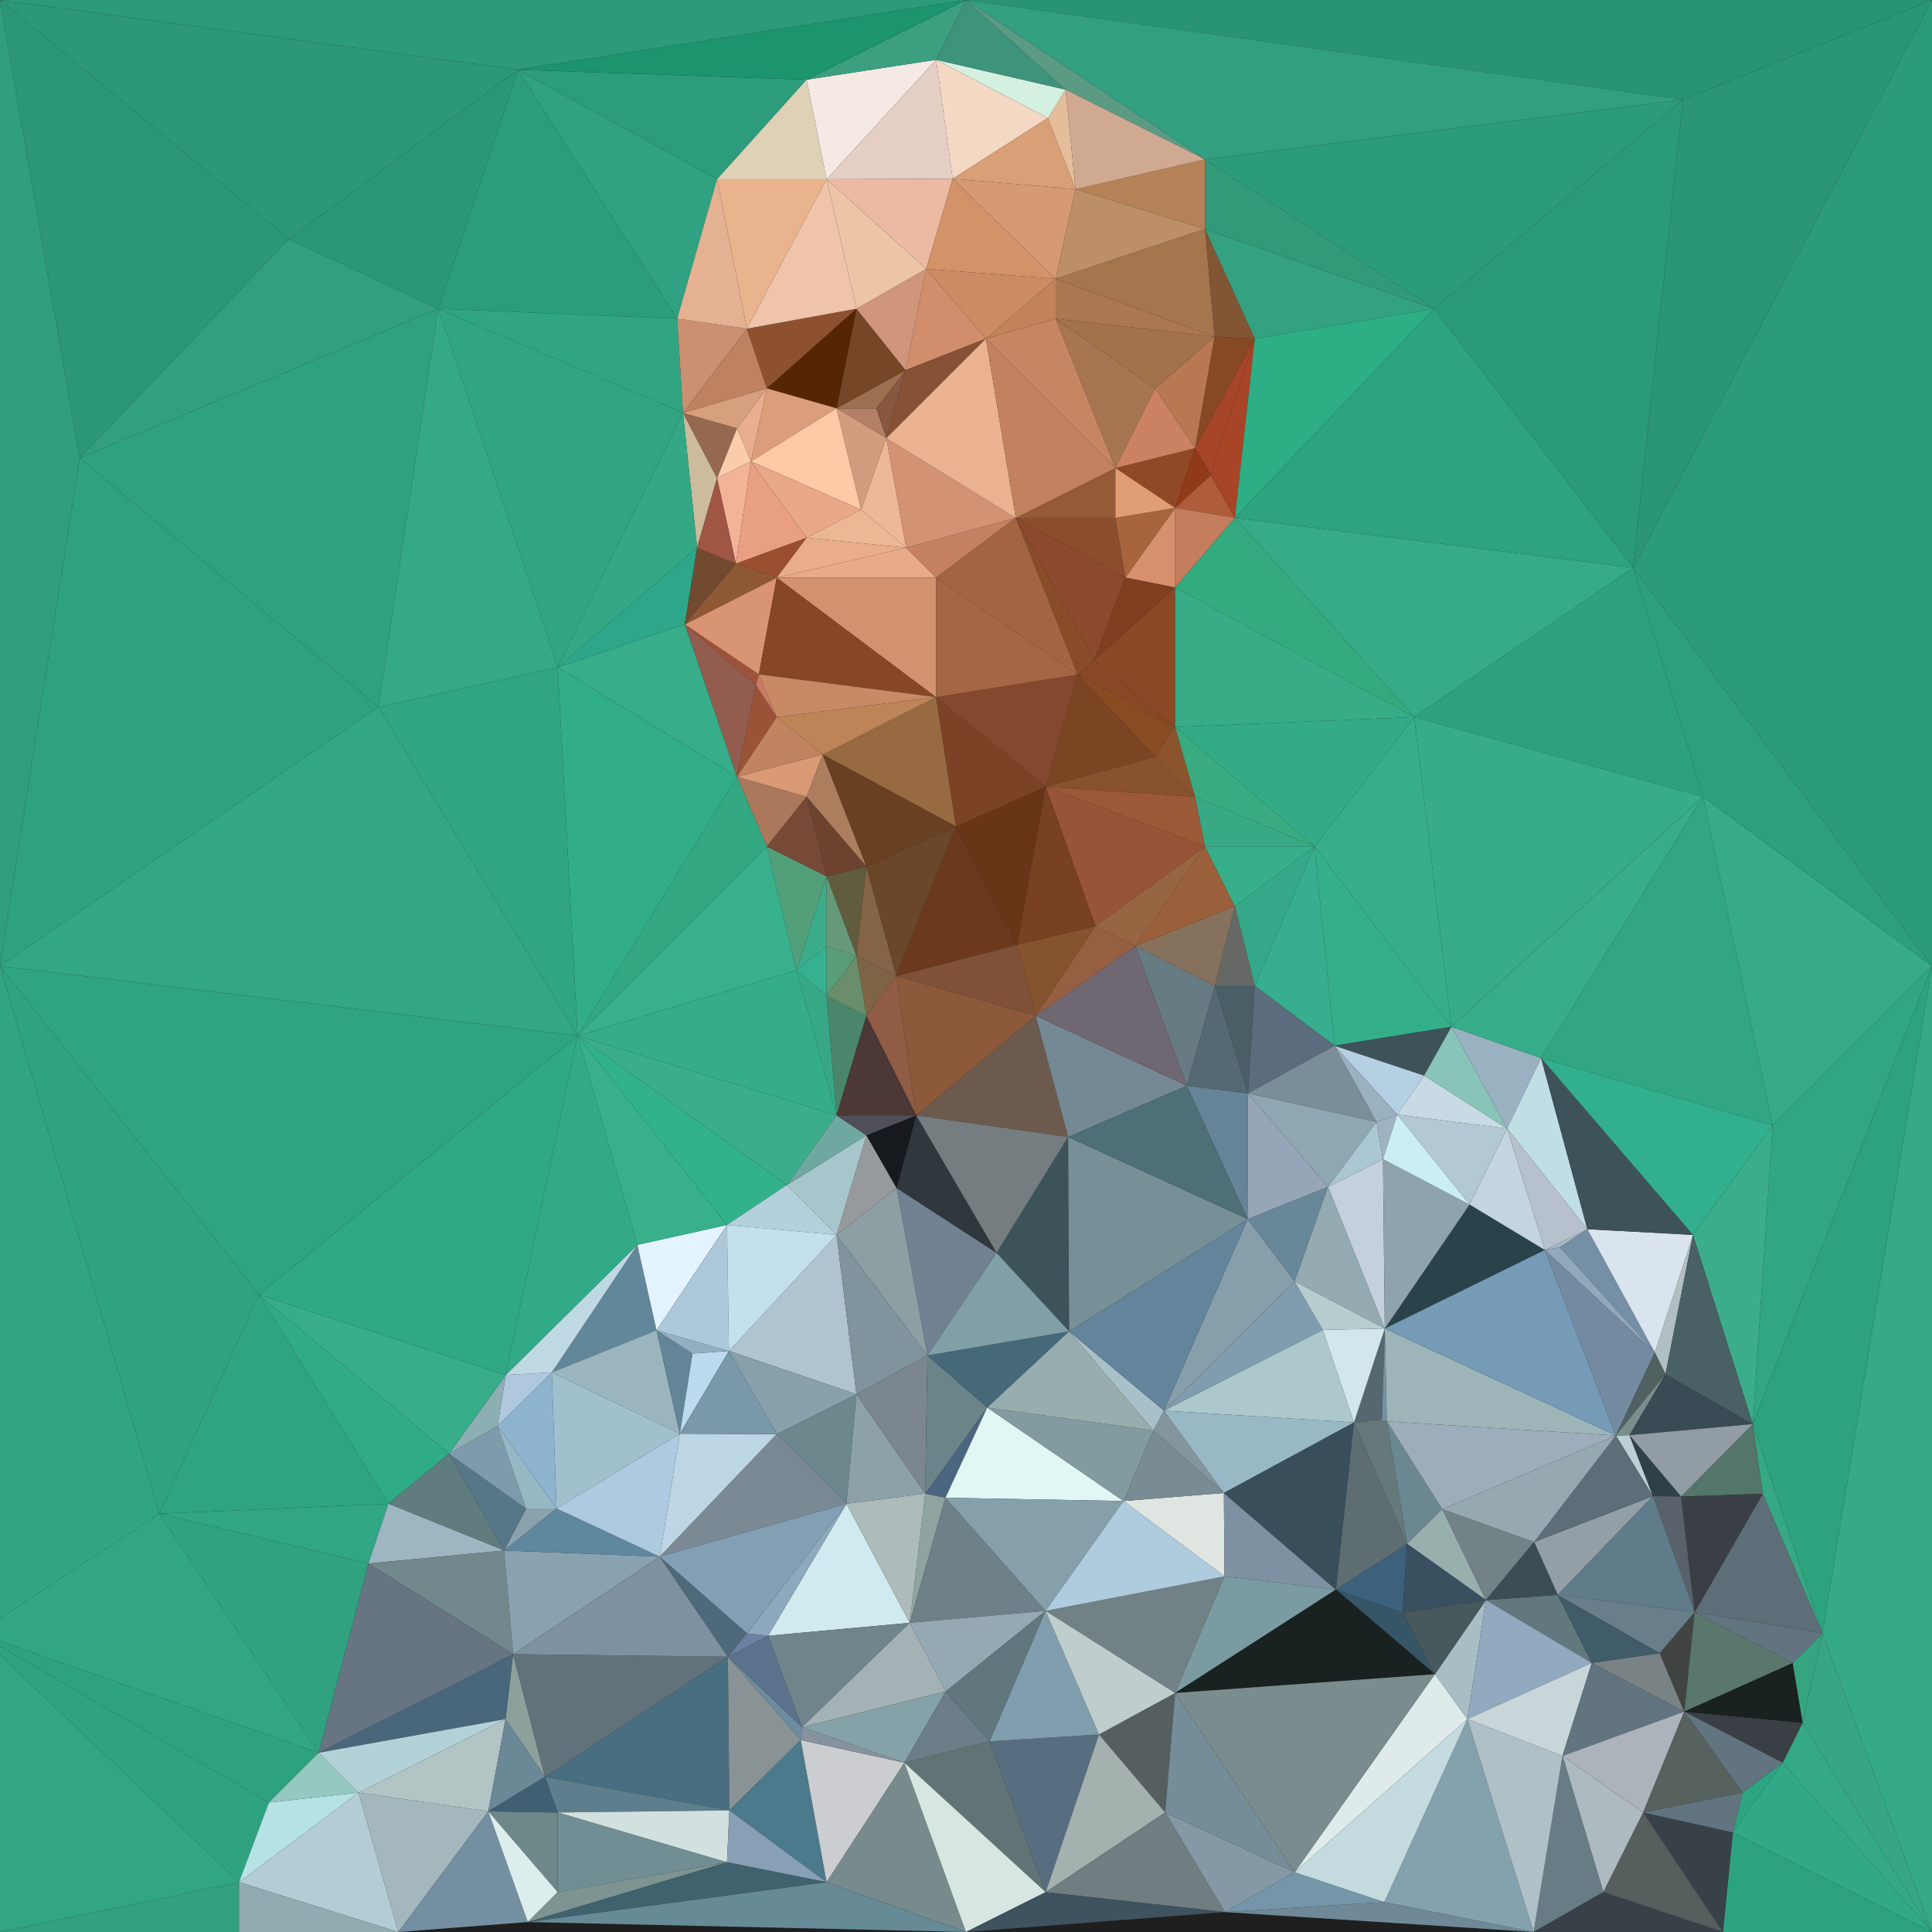 <?xml version="1.0" encoding="utf-8"?>
<!-- Generator: Adobe Illustrator 16.0.3, SVG Export Plug-In . SVG Version: 6.00 Build 0)  -->
<!DOCTYPE svg PUBLIC "-//W3C//DTD SVG 1.1//EN" "http://www.w3.org/Graphics/SVG/1.1/DTD/svg11.dtd">
<svg version="1.1" id="Laag_1" xmlns="http://www.w3.org/2000/svg" xmlns:xlink="http://www.w3.org/1999/xlink" x="0px" y="0px"
	 width="194px" height="194px" viewBox="0 0 194 194" enable-background="new 0 0 194 194" xml:space="preserve">
<rect x="-6.277" fill="#1F1F1F" width="200.277" height="194"/>
<polygon fill="#36AA87" points="194,97 183,164 194,194 "/>
<polygon fill="#35A986" points="181,173 179,177 194,194 "/>
<polygon fill="#31A986" points="179,177 174,184 194,194 "/>
<polygon fill="#319E7E" points="0,0 0,97 8,46 "/>
<polygon fill="#3C5359" points="107.254,114.172 100.07,125.801 107.352,133.687 "/>
<polygon fill="#2CA280" points="174,184 173,194 194,194 "/>
<polygon fill="#2FA17F" points="8,46 38,71 44,31 "/>
<polygon fill="#33A080" points="24,189 0,194 24,194 "/>
<polygon fill="#31A582" points="0,97 -2.277,164 16,152 "/>
<polygon fill="#38A585" points="183,164 181,173 194,194 "/>
<polygon fill="#30A280" points="16,152 32,176 37,157 "/>
<polygon fill="#2FA281" points="0,97 16,152 26,130 "/>
<polygon fill="#32A584" points="-2.277,164 0,194 24,189 "/>
<polygon fill="#36A481" points="180,167 181,173 183,164 "/>
<polygon fill="#2B9777" points="0,0 8,46 29,24 "/>
<polygon fill="#2FA380" points="-2.277,164 24,189 27,181 "/>
<polygon fill="#329F7F" points="29,24 8,46 44,31 "/>
<polygon fill="#8DA09C" points="51.52,166.105 50.766,172.621 54.723,178.422 "/>
<polygon fill="#2EA27F" points="-2.277,164 27,181 32,176 "/>
<polygon fill="#32A683" points="16,152 -2.277,164 32,176 "/>
<polygon fill="#35A986" points="44,31 38,71 56,67 "/>
<polygon fill="#B5E2E5" points="27,181 24,189 36,180 "/>
<polygon fill="#95C8C1" points="32,176 27,181 36,180 "/>
<polygon fill="#486E81" points="73.09,166.359 54.723,178.422 73.238,181.789 "/>
<polygon fill="#48677B" points="32,176 50.766,172.621 51.52,166.105 "/>
<polygon fill="#B4CCD6" points="36,180 24,189 40,194 "/>
<polygon fill="#2FA17F" points="8,46 0,97 38,71 "/>
<polygon fill="#2EA482" points="26,130 16,152 39,151 "/>
<polygon fill="#30A684" points="16,152 37,157 39,151 "/>
<polygon fill="#A4B7BD" points="36,180 40,194 49.031,181.887 "/>
<polygon fill="#92ABB0" points="24,189 24,194 40,194 "/>
<polygon fill="#AFC8DE" points="50.785,138.066 49.965,143.187 55.406,137.812 "/>
<polygon fill="#8AA2AE" points="52.82,151.484 50.617,155.691 55.883,151.473 "/>
<polygon fill="#2FAB86" points="26,130 39,151 45.086,145.98 "/>
<polygon fill="#6C8DA0" points="73.09,166.359 80.406,174.723 80.535,173.43 "/>
<polygon fill="#567788" points="45.086,145.98 50.617,155.691 52.82,151.484 "/>
<polygon fill="#7E9BAB" points="49.965,143.187 45.086,145.98 52.82,151.484 "/>
<polygon fill="#B2C4C4" points="36,180 49.031,181.887 50.766,172.621 "/>
<polygon fill="#5E7E8D" points="54.723,178.422 56,182 73.238,181.789 "/>
<polygon fill="#607C7F" points="45.086,145.98 39,151 50.617,155.691 "/>
<polygon fill="#9EB6C2" points="39,151 37,157 50.617,155.691 "/>
<polygon fill="#B3D2D7" points="32,176 36,180 50.766,172.621 "/>
<polygon fill="#2A9777" points="29,24 44,31 52,7 "/>
<polygon fill="#8DAEB3" points="45.086,145.98 49.965,143.187 50.785,138.066 "/>
<polygon fill="#37AD8A" points="26,130 45.086,145.98 50.785,138.066 "/>
<polygon fill="#71898D" points="50.617,155.691 37,157 51.52,166.105 "/>
<polygon fill="#6B8896" points="50.766,172.621 49.031,181.887 54.723,178.422 "/>
<polygon fill="#677582" points="37,157 32,176 51.52,166.105 "/>
<polygon fill="#2C9878" points="0,0 29,24 52,7 "/>
<polygon fill="#6E8889" points="56,182 49.031,181.887 56,190 "/>
<polygon fill="#748FA2" points="49.031,181.887 40,194 53,193 "/>
<polygon fill="#BCD6E5" points="68.266,143.965 66.246,156.312 78,144 "/>
<polygon fill="#289474" points="97,0 169,10 194,0 "/>
<polygon fill="#2FA885" points="26,130 50.785,138.066 58,104 "/>
<polygon fill="#FACCAA" points="74,43 72,48 75.41,46.328 "/>
<polygon fill="#CCBB9D" points="68.582,41.465 70,55 72,48 "/>
<polygon fill="#62879A" points="64,125 55.406,137.812 65.922,133.578 "/>
<polygon fill="#96B8C4" points="49.965,143.187 52.82,151.484 55.883,151.473 "/>
<polygon fill="#8EB3CE" points="55.406,137.812 49.965,143.187 55.883,151.473 "/>
<polygon fill="#9AB5BE" points="65.922,133.578 55.406,137.812 68.266,143.965 "/>
<polygon fill="#405F73" points="54.723,178.422 49.031,181.887 56,182 "/>
<polygon fill="#33A685" points="38,71 0,97 58,104 "/>
<polygon fill="#DBEDED" points="49.031,181.887 53,193 56,190 "/>
<polygon fill="#2EA481" points="0,97 26,130 58,104 "/>
<polygon fill="#2FA583" points="56,67 38,71 58,104 "/>
<polygon fill="#A0C0CD" points="55.406,137.812 55.883,151.473 68.266,143.965 "/>
<polygon fill="#D2E0E0" points="56,182 73,187 73.238,181.789 "/>
<polygon fill="#BED9E4" points="50.785,138.066 55.406,137.812 64,125 "/>
<polygon fill="#32AA86" points="58,104 50.785,138.066 64,125 "/>
<polygon fill="#88A2AF" points="50.617,155.691 51.52,166.105 66.246,156.312 "/>
<polygon fill="#5F889E" points="55.883,151.473 50.617,155.691 66.246,156.312 "/>
<polygon fill="#3CAB8A" points="79.969,97.441 83,95 83,88 "/>
<polygon fill="#2B9D7B" points="52,7 44,31 68,32 "/>
<polygon fill="#AECAE0" points="55.883,151.473 66.246,156.312 68.266,143.965 "/>
<polygon fill="#30A281" points="52,7 68,32 72,18 "/>
<polygon fill="#31A582" points="68,32 44,31 68.582,41.465 "/>
<polygon fill="#31A582" points="44,31 56,67 68.582,41.465 "/>
<polygon fill="#5A728C" points="77.133,164.254 73.09,166.359 80.535,173.43 "/>
<polygon fill="#7E9492" points="56,190 53,193 73,187 "/>
<polygon fill="#B38065" points="88,41 84,41 89,44 "/>
<polygon fill="#9D523B" points="68.762,62.695 75.914,68.785 76.195,67.715 "/>
<polygon fill="#AB785B" points="74,78 77,85 81,80 "/>
<polygon fill="#648598" points="65.922,133.578 68.266,143.965 69.539,135.918 "/>
<polygon fill="#E3F3FF" points="64,125 65.922,133.578 73,123 "/>
<polygon fill="#34A885" points="68.582,41.465 56,67 70,55 "/>
<polygon fill="#2EA68A" points="56,67 68.762,62.695 70,55 "/>
<polygon fill="#718E94" points="56,182 56,190 73,187 "/>
<polygon fill="#F3B397" points="72,48 73.898,56.602 75.41,46.328 "/>
<polygon fill="#38B08C" points="58,104 64,125 73,123 "/>
<polygon fill="#CB9072" points="68,32 68.582,41.465 75,33 "/>
<polygon fill="#BBDAEE" points="69.539,135.918 68.266,143.965 73.195,135.652 "/>
<polygon fill="#61727A" points="51.52,166.105 54.723,178.422 73.09,166.359 "/>
<polygon fill="#7E91A0" points="66.246,156.312 51.52,166.105 73.09,166.359 "/>
<polygon fill="#D99473" points="68.762,62.695 76.195,67.715 78,58 "/>
<polygon fill="#9D7051" points="84,41 88,41 90.93,37.168 "/>
<polygon fill="#93AEC1" points="65.922,133.578 69.539,135.918 73.195,135.652 "/>
<polygon fill="#ADC8D9" points="73,123 65.922,133.578 73.195,135.652 "/>
<polygon fill="#7E6345" points="86,96 87,102 90,98 "/>
<polygon fill="#E9AE90" points="74,43 75.41,46.328 77,39 "/>
<polygon fill="#724A30" points="70,55 68.762,62.695 73.898,56.602 "/>
<polygon fill="#9F5643" points="72,48 70,55 73.898,56.602 "/>
<polygon fill="#31AD88" points="56,67 58,104 74,78 "/>
<polygon fill="#37AD8A" points="68.762,62.695 56,67 74,78 "/>
<polygon fill="#4E697A" points="66.246,156.312 73.09,166.359 75.023,164.012 "/>
<polygon fill="#956950" points="68.582,41.465 72,48 74,43 "/>
<polygon fill="#E4B192" points="72,18 68,32 75,33 "/>
<polygon fill="#8C4D2C" points="112,52 102,52 113,58 "/>
<polygon fill="#6C5A4E" points="104,102 92,112 107.254,114.172 "/>
<polygon fill="#BE8260" points="75,33 68.582,41.465 77,39 "/>
<polygon fill="#754726" points="86,31 84,41 90.93,37.168 "/>
<polygon fill="#D6A07E" points="68.582,41.465 74,43 77,39 "/>
<polygon fill="#925D4F" points="68.762,62.695 74,78 75.914,68.785 "/>
<polygon fill="#38A787" points="83,100 79.969,97.441 84,112 "/>
<polygon fill="#34A883" points="74,78 58,104 77,85 "/>
<polygon fill="#539F79" points="77,85 79.969,97.441 83,88 "/>
<polygon fill="#774A37" points="81,80 77,85 83,88 "/>
<polygon fill="#562504" points="77,39 84,41 86,31 "/>
<polygon fill="#6A81A3" points="75.023,164.012 73.09,166.359 77.133,164.254 "/>
<polygon fill="#38B08C" points="77,85 58,104 79.969,97.441 "/>
<polygon fill="#7998AA" points="73.195,135.652 68.266,143.965 78,144 "/>
<polygon fill="#2D9C7C" points="52,7 72,18 81,8 "/>
<polygon fill="#9A5337" points="75.914,68.785 74,78 78,72 "/>
<polygon fill="#875740" points="88,41 89,44 90.93,37.168 "/>
<polygon fill="#8D512F" points="75,33 77,39 86,31 "/>
<polygon fill="#8F5935" points="73.898,56.602 68.762,62.695 78,58 "/>
<polygon fill="#CB7B64" points="76.195,67.715 75.914,68.785 78,72 "/>
<polygon fill="#D1EAEF" points="85,151 77.133,164.254 91.355,162.953 "/>
<polygon fill="#31B28B" points="58,104 73,123 79,119 "/>
<polygon fill="#DFD1B6" points="81,8 72,18 83,18 "/>
<polygon fill="#8FA3A1" points="92.902,149.98 91.355,162.953 94.938,150.395 "/>
<polygon fill="#E9B38D" points="72,18 75,33 83,18 "/>
<polygon fill="#899395" points="73.09,166.359 73.238,181.789 80.406,174.723 "/>
<polygon fill="#70848B" points="77.133,164.254 80.535,173.43 91.355,162.953 "/>
<polygon fill="#DC9D7C" points="77,39 75.41,46.328 84,41 "/>
<polygon fill="#8C492E" points="102,52 109.891,66.254 113,58 "/>
<polygon fill="#718191" points="90.035,119.293 93.125,136.102 100.07,125.801 "/>
<polygon fill="#4B7A8C" points="80.406,174.723 73.238,181.789 83,189 "/>
<polygon fill="#E99F82" points="75.41,46.328 73.898,56.602 81,54 "/>
<polygon fill="#9A4F30" points="73.898,56.602 78,58 81,54 "/>
<polygon fill="#C08460" points="78,72 74,78 82.609,75.77 "/>
<polygon fill="#DA9A76" points="74,78 81,80 82.609,75.77 "/>
<polygon fill="#F0C4AB" points="83,18 75,33 86,31 "/>
<polygon fill="#87A0B6" points="73.238,181.789 73,187 83,189 "/>
<polygon fill="#976A41" points="94,70 82.609,75.77 96,83 "/>
<polygon fill="#40626E" points="73,187 53,193 83,189 "/>
<polygon fill="#969A9D" points="87,114 84,124 90.035,119.293 "/>
<polygon fill="#F4E9E5" points="81,8 83,18 94,6 "/>
<polygon fill="#35B18F" points="79.969,97.441 83,100 83,95 "/>
<polygon fill="#B3D1DC" points="79,119 73,123 84,124 "/>
<polygon fill="#D28D6C" points="93,27 90.93,37.168 99,34 "/>
<polygon fill="#EEB798" points="89,44 86.465,51.187 91,55 "/>
<polygon fill="#B0C3D1" points="84,124 73.195,135.652 86,140 "/>
<polygon fill="#C3E0EE" points="73,123 73.195,135.652 84,124 "/>
<polygon fill="#3BAD8B" points="58,104 79,119 84,112 "/>
<polygon fill="#35AD89" points="79.969,97.441 58,104 84,112 "/>
<polygon fill="#7B8994" points="78,144 66.246,156.312 85,151 "/>
<polygon fill="#839FB4" points="66.246,156.312 75.023,164.012 85,151 "/>
<polygon fill="#8DA9BE" points="75.023,164.012 77.133,164.254 85,151 "/>
<polygon fill="#599D78" points="83,95 83,100 86,96 "/>
<polygon fill="#30373D" points="92,112 90.035,119.293 100.07,125.801 "/>
<polygon fill="#615C3E" points="83,88 86,96 87,87 "/>
<polygon fill="#66997A" points="83,88 83,95 86,96 "/>
<polygon fill="#FFC8A7" points="84,41 75.41,46.328 86.465,51.187 "/>
<polygon fill="#6C888C" points="78,144 85,151 86,140 "/>
<polygon fill="#88A0AC" points="73.195,135.652 78,144 86,140 "/>
<polygon fill="#E9A888" points="75.41,46.328 81,54 86.465,51.187 "/>
<polygon fill="#D39C7E" points="84,41 86.465,51.187 89,44 "/>
<polygon fill="#617375" points="99.379,174.859 90.813,177 105,190 "/>
<polygon fill="#6D422F" points="81,80 83,88 87,87 "/>
<polygon fill="#AC7E5D" points="82.609,75.77 81,80 87,87 "/>
<polygon fill="#694022" points="82.609,75.77 87,87 96,83 "/>
<polygon fill="#4B856C" points="83,100 84,112 87,102 "/>
<polygon fill="#6A8D6C" points="86,96 83,100 87,102 "/>
<polygon fill="#A7C6CB" points="79,119 84,124 87,114 "/>
<polygon fill="#6FA8A1" points="84,112 79,119 87,114 "/>
<polygon fill="#856347" points="87,87 86,96 90,98 "/>
<polygon fill="#36A884" points="176,143 177,150 183,164 "/>
<polygon fill="#37AB88" points="171,80 178,113 194,97 "/>
<polygon fill="#CCCDD1" points="80.406,174.723 83,189 90.813,177 "/>
<polygon fill="#874724" points="78,58 76.195,67.715 94,70 "/>
<polygon fill="#EDB795" points="86.465,51.187 81,54 91,55 "/>
<polygon fill="#E9AD8B" points="81,54 78,58 91,55 "/>
<polygon fill="#86929E" points="80.535,173.43 80.406,174.723 90.813,177 "/>
<polygon fill="#778B8C" points="90.813,177 83,189 97,194 "/>
<polygon fill="#CF967B" points="86,31 90.93,37.168 93,27 "/>
<polygon fill="#E5CFC4" points="94,6 83,18 95.664,17.949 "/>
<polygon fill="#668A96" points="83,189 53,193 97,194 "/>
<polygon fill="#80949D" points="84,124 86,140 93.125,136.102 "/>
<polygon fill="#905C44" points="90,98 87,102 92,112 "/>
<polygon fill="#16191E" points="87,114 90.035,119.293 92,112 "/>
<polygon fill="#4C3935" points="87,102 84,112 92,112 "/>
<polygon fill="#515058" points="84,112 87,114 92,112 "/>
<polygon fill="#8DA1A8" points="86,140 85,151 92.902,149.98 "/>
<polygon fill="#ADBBBB" points="85,151 91.355,162.953 92.902,149.98 "/>
<polygon fill="#ECC5A6" points="83,18 86,31 93,27 "/>
<polygon fill="#7C868F" points="86,140 92.902,149.98 93.125,136.102 "/>
<polygon fill="#8D9FA3" points="90.035,119.293 84,124 93.125,136.102 "/>
<polygon fill="#ECBAA3" points="83,18 93,27 95.664,17.949 "/>
<polygon fill="#C88A65" points="76.195,67.715 78,72 94,70 "/>
<polygon fill="#BD8457" points="78,72 82.609,75.77 94,70 "/>
<polygon fill="#2D9F7D" points="164,57 171,80 194,97 "/>
<polygon fill="#6A4729" points="87,87 90,98 96,83 "/>
<polygon fill="#2D9A7A" points="0,0 52,7 97,0 "/>
<polygon fill="#E7AB89" points="91,55 78,58 94,58 "/>
<polygon fill="#D2926E" points="78,58 94,70 94,58 "/>
<polygon fill="#875135" points="90.93,37.168 89,44 99,34 "/>
<polygon fill="#A4B2B5" points="91.355,162.953 80.535,173.43 94.969,169.844 "/>
<polygon fill="#85A2A8" points="80.535,173.43 90.813,177 94.969,169.844 "/>
<polygon fill="#3C9F80" points="81,8 94,6 97,0 "/>
<polygon fill="#A77552" points="106,32 112,47 116,39 "/>
<polygon fill="#914825" points="112,47 118,51 120,45 "/>
<polygon fill="#683516" points="96,83 102.117,94.871 105,79 "/>
<polygon fill="#D7E6E1" points="90.813,177 97,194 105,190 "/>
<polygon fill="#955B36" points="102,52 112,52 112,47 "/>
<polygon fill="#1C946E" points="52,7 81,8 97,0 "/>
<polygon fill="#E4BE9A" points="107,9 105.215,11.848 108,19 "/>
<polygon fill="#7F5139" points="102.117,94.871 90,98 104,102 "/>
<polygon fill="#8C593A" points="90,98 92,112 104,102 "/>
<polygon fill="#D4F0E1" points="94,6 105.215,11.848 107,9 "/>
<polygon fill="#4B6681" points="92.902,149.98 94.938,150.395 99.133,141.34 "/>
<polygon fill="#6B8489" points="93.125,136.102 92.902,149.98 99.133,141.34 "/>
<polygon fill="#6B7D87" points="94.969,169.844 90.813,177 99.379,174.859 "/>
<polygon fill="#3E937C" points="97,0 94,6 107,9 "/>
<polygon fill="#7B4225" points="94,70 96,83 105,79 "/>
<polygon fill="#D39274" points="89,44 91,55 102,52 "/>
<polygon fill="#C68162" points="91,55 94,58 102,52 "/>
<polygon fill="#EAB291" points="99,34 89,44 102,52 "/>
<polygon fill="#6C391C" points="96,83 90,98 102.117,94.871 "/>
<polygon fill="#6E8188" points="94.938,150.395 91.355,162.953 104.992,161.754 "/>
<polygon fill="#95A9B4" points="91.355,162.953 94.969,169.844 104.992,161.754 "/>
<polygon fill="#9B5937" points="120,80 105,79 121,85 "/>
<polygon fill="#60777D" points="94.969,169.844 99.379,174.859 104.992,161.754 "/>
<polygon fill="#C68662" points="106,32 99,34 112,47 "/>
<polygon fill="#D6906E" points="118,51 113,58 118,59 "/>
<polygon fill="#874924" points="121.953,33.809 120,45 126,34 "/>
<polygon fill="#A8C1C8" points="107.352,133.687 115.82,143.645 116.875,141.648 "/>
<polygon fill="#F3D8C3" points="94,6 95.664,17.949 105.215,11.848 "/>
<polygon fill="#A74528" points="120,45 121.594,47.719 126,34 "/>
<polygon fill="#D59A72" points="95.664,17.949 106,28 108,19 "/>
<polygon fill="#D99F77" points="105.215,11.848 95.664,17.949 108,19 "/>
<polygon fill="#E1F7F5" points="99.133,141.34 94.938,150.395 112.816,150.723 "/>
<polygon fill="#D39268" points="95.664,17.949 93,27 106,28 "/>
<polygon fill="#CC8B63" points="93,27 99,34 106,28 "/>
<polygon fill="#C2835A" points="99,34 106,32 106,28 "/>
<polygon fill="#CB8262" points="116,39 112,47 120,45 "/>
<polygon fill="#84482E" points="94,70 105,79 108.227,67.73 "/>
<polygon fill="#757D80" points="92,112 100.07,125.801 107.254,114.172 "/>
<polygon fill="#456979" points="93.125,136.102 99.133,141.34 107.352,133.687 "/>
<polygon fill="#819FA7" points="100.07,125.801 93.125,136.102 107.352,133.687 "/>
<polygon fill="#A56645" points="94,58 94,70 108.227,67.73 "/>
<polygon fill="#A36443" points="102,52 94,58 108.227,67.73 "/>
<polygon fill="#884C28" points="102,52 108.227,67.73 109.891,66.254 "/>
<polygon fill="#576E80" points="99.379,174.859 105,190 110.355,174.164 "/>
<polygon fill="#8598A6" points="117,182 123,192 130,188 "/>
<polygon fill="#C3815F" points="99,34 102,52 112,47 "/>
<polygon fill="#975439" points="105,79 110,93 121,85 "/>
<polygon fill="#85532E" points="102.117,94.871 104,102 110,93 "/>
<polygon fill="#784122" points="105,79 102.117,94.871 110,93 "/>
<polygon fill="#819EAE" points="104.992,161.754 99.379,174.859 110.355,174.164 "/>
<polygon fill="#85A0AB" points="94.938,150.395 104.992,161.754 112.816,150.723 "/>
<polygon fill="#829BA0" points="99.133,141.34 112.816,150.723 115.82,143.645 "/>
<polygon fill="#555F60" points="110.355,174.164 117,182 118,170 "/>
<polygon fill="#976542" points="110,93 114,95 121,85 "/>
<polygon fill="#B87852" points="116,39 120,45 121.953,33.809 "/>
<polygon fill="#965F41" points="110,93 104,102 114,95 "/>
<polygon fill="#758D99" points="118,170 117,182 130,188 "/>
<polygon fill="#98ADAE" points="107.352,133.687 99.133,141.34 115.82,143.645 "/>
<polygon fill="#8A4825" points="118,59 109.891,66.254 118,73 "/>
<polygon fill="#677B82" points="114,95 119.172,109.02 122,99 "/>
<polygon fill="#B5D0E3" points="134,105 140.305,111.918 143,108 "/>
<polygon fill="#813E21" points="113,58 109.891,66.254 118,59 "/>
<polygon fill="#7B4523" points="108.227,67.73 105,79 116,76 "/>
<polygon fill="#A5B1AF" points="110.355,174.164 105,190 117,182 "/>
<polygon fill="#DFE5E1" points="122.895,149.918 112.816,150.723 122.957,158.289 "/>
<polygon fill="#894B22" points="108.227,67.73 116,76 118,73 "/>
<polygon fill="#884825" points="109.891,66.254 108.227,67.73 118,73 "/>
<polygon fill="#A8643D" points="112,52 113,58 118,51 "/>
<polygon fill="#879FAB" points="125.281,122.41 116.875,141.648 130.004,128.676 "/>
<polygon fill="#728186" points="104.992,161.754 118,170 122.957,158.289 "/>
<polygon fill="#E19E74" points="112,47 112,52 118,51 "/>
<polygon fill="#BFCDCD" points="104.992,161.754 110.355,174.164 118,170 "/>
<polygon fill="#7E91A2" points="122.895,149.918 122.957,158.289 134.148,159.621 "/>
<polygon fill="#707E81" points="117,182 105,190 123,192 "/>
<polygon fill="#825534" points="121,23 121.953,33.809 126,34 "/>
<polygon fill="#86715C" points="114,95 122,99 124,91 "/>
<polygon fill="#B58257" points="121,16 108,19 121,23 "/>
<polygon fill="#758994" points="104,102 107.254,114.172 119.172,109.02 "/>
<polygon fill="#6F6772" points="114,95 104,102 119.172,109.02 "/>
<polygon fill="#8B542D" points="118,73 116,76 120,80 "/>
<polygon fill="#88522E" points="116,76 105,79 120,80 "/>
<polygon fill="#4A5E65" points="122,99 125.313,109.797 126,99 "/>
<polygon fill="#BC8F68" points="108,19 106,28 121,23 "/>
<polygon fill="#A5754D" points="121,23 106,28 121.953,33.809 "/>
<polygon fill="#903A17" points="120,45 118,51 121.594,47.719 "/>
<polygon fill="#798385" points="166.656,166.004 159.836,166.98 169.125,171.871 "/>
<polygon fill="#5B9B83" points="97,0 107,9 121,16 "/>
<polygon fill="#CFA992" points="107,9 108,19 121,16 "/>
<polygon fill="#666865" points="124,91 122,99 126,99 "/>
<polygon fill="#3F5260" points="105,190 97,194 123,192 "/>
<polygon fill="#AC7650" points="106,28 106,32 121.953,33.809 "/>
<polygon fill="#A2724A" points="106,32 116,39 121.953,33.809 "/>
<polygon fill="#658498" points="119.172,109.02 125.281,122.41 125.313,109.797 "/>
<polygon fill="#3A3F45" points="169.125,171.871 179,177 181,173 "/>
<polygon fill="#798C93" points="115.82,143.645 112.816,150.723 122.895,149.918 "/>
<polygon fill="#9A603B" points="121,85 114,95 124,91 "/>
<polygon fill="#556972" points="122,99 119.172,109.02 125.313,109.797 "/>
<polygon fill="#84959D" points="116.875,141.648 115.82,143.645 122.895,149.918 "/>
<polygon fill="#AFCCDE" points="112.816,150.723 104.992,161.754 122.957,158.289 "/>
<polygon fill="#AF5C3A" points="121.594,47.719 118,51 124,52 "/>
<polygon fill="#C47D5D" points="118,51 118,59 124,52 "/>
<polygon fill="#33AB87" points="118,73 132,85 142,72 "/>
<polygon fill="#35A889" points="124,91 126,99 132,85 "/>
<polygon fill="#365567" points="140.852,161.941 134.148,159.621 144.086,168.113 "/>
<polygon fill="#3C617C" points="134.148,159.621 140.852,161.941 141.289,155.023 "/>
<polygon fill="#64849B" points="107.352,133.687 116.875,141.648 125.281,122.41 "/>
<polygon fill="#ACC8CC" points="132.832,133.539 116.875,141.648 135.961,142.836 "/>
<polygon fill="#779097" points="107.254,114.172 107.352,133.687 125.281,122.41 "/>
<polygon fill="#4E6F78" points="119.172,109.02 107.254,114.172 125.281,122.41 "/>
<polygon fill="#A84526" points="121.594,47.719 124,52 126,34 "/>
<polygon fill="#84A2AD" points="147.348,172.617 139,191 154,194 "/>
<polygon fill="#37AE8E" points="132,85 126,99 134,105 "/>
<polygon fill="#C4D0DC" points="138.875,116.395 133.348,119.18 139.055,133.406 "/>
<polygon fill="#B2C8D5" points="140.305,111.918 147.566,120.953 151.332,113.32 "/>
<polygon fill="#37A985" points="120,80 121,85 132,85 "/>
<polygon fill="#37AF8B" points="121,85 124,91 132,85 "/>
<polygon fill="#3AAB80" points="118,73 120,80 132,85 "/>
<polygon fill="#ADBAC0" points="156.895,176.32 161,190 165,182 "/>
<polygon fill="#2DAE85" points="126,34 124,52 144,31 "/>
<polygon fill="#809DAF" points="130.004,128.676 116.875,141.648 132.832,133.539 "/>
<polygon fill="#98B8C5" points="116.875,141.648 122.895,149.918 135.961,142.836 "/>
<polygon fill="#55686F" points="135.961,142.836 138.754,142.637 139.055,133.406 "/>
<polygon fill="#688799" points="125.281,122.41 130.004,128.676 133.348,119.18 "/>
<polygon fill="#96A5B8" points="125.313,109.797 125.281,122.41 133.348,119.18 "/>
<polygon fill="#5B6C7E" points="126,99 125.313,109.797 134,105 "/>
<polygon fill="#D2E7EC" points="132.832,133.539 135.961,142.836 139.055,133.406 "/>
<polygon fill="#7A9BA2" points="122.957,158.289 118,170 134.148,159.621 "/>
<polygon fill="#384E5B" points="122.895,149.918 134.148,159.621 135.961,142.836 "/>
<polygon fill="#7A8E99" points="134,105 125.313,109.797 138.219,112.66 "/>
<polygon fill="#7590A3" points="139.055,133.406 138.754,142.637 139.262,142.73 "/>
<polygon fill="#85949B" points="138.754,142.637 135.961,142.836 139.262,142.73 "/>
<polygon fill="#8FA7B3" points="125.313,109.797 133.348,119.18 138.219,112.66 "/>
<polygon fill="#34A181" points="121,23 126,34 144,31 "/>
<polygon fill="#ABC7D3" points="138.219,112.66 133.348,119.18 138.875,116.395 "/>
<polygon fill="#7596A9" points="130,188 123,192 139,191 "/>
<polygon fill="#C8DAE4" points="143,108 140.305,111.918 151.332,113.32 "/>
<polygon fill="#2A434A" points="147.566,120.953 139.055,133.406 155.125,125.516 "/>
<polygon fill="#94ABB1" points="133.348,119.18 130.004,128.676 139.055,133.406 "/>
<polygon fill="#9DB3C1" points="138.219,112.66 138.875,116.395 140.305,111.918 "/>
<polygon fill="#B8CDD0" points="130.004,128.676 132.832,133.539 139.055,133.406 "/>
<polygon fill="#319A79" points="121,16 121,23 144,31 "/>
<polygon fill="#B1BFC2" points="166.164,135.805 167.238,137.984 170,124 "/>
<polygon fill="#33AB7E" points="124,52 118,59 142,72 "/>
<polygon fill="#9AB1C1" points="134,105 138.219,112.66 140.305,111.918 "/>
<polygon fill="#384148" points="165,182 173,194 174,184 "/>
<polygon fill="#5E6D72" points="135.961,142.836 134.148,159.621 141.289,155.023 "/>
<polygon fill="#65797A" points="139.262,142.73 135.961,142.836 141.289,155.023 "/>
<polygon fill="#38AC87" points="118,59 118,73 142,72 "/>
<polygon fill="#8FA3AC" points="138.875,116.395 139.055,133.406 147.566,120.953 "/>
<polygon fill="#6F8998" points="139,191 123,192 154,194 "/>
<polygon fill="#DFEBEB" points="144.086,168.113 130,188 147.348,172.617 "/>
<polygon fill="#C3DBDF" points="130,188 139,191 147.348,172.617 "/>
<polygon fill="#36AE8A" points="142,72 132,85 145.746,103.102 "/>
<polygon fill="#192221" points="134.148,159.621 118,170 144.086,168.113 "/>
<polygon fill="#7A8C8E" points="118,170 130,188 144.086,168.113 "/>
<polygon fill="#2C9B7A" points="194,0 164,57 194,97 "/>
<polygon fill="#6B8792" points="139.262,142.73 141.289,155.023 144.824,151.535 "/>
<polygon fill="#35AF8A" points="132,85 134,105 145.746,103.102 "/>
<polygon fill="#3E5259" points="134,105 143,108 145.746,103.102 "/>
<polygon fill="#97B0AD" points="144.824,151.535 141.289,155.023 149.211,160.672 "/>
<polygon fill="#CBEEF4" points="140.305,111.918 138.875,116.395 147.566,120.953 "/>
<polygon fill="#395060" points="141.289,155.023 140.852,161.941 149.211,160.672 "/>
<polygon fill="#A7BEC4" points="144.086,168.113 147.348,172.617 149.211,160.672 "/>
<polygon fill="#47595D" points="140.852,161.941 144.086,168.113 149.211,160.672 "/>
<polygon fill="#88C4B8" points="145.746,103.102 143,108 151.332,113.32 "/>
<polygon fill="#C4D4E1" points="151.332,113.32 147.566,120.953 155.125,125.516 "/>
<polygon fill="#929FA7" points="154.043,154.84 156.414,160.148 165.977,150.227 "/>
<polygon fill="#738287" points="144.824,151.535 149.211,160.672 154.043,154.84 "/>
<polygon fill="#BCCFD5" points="163.621,144.113 162.254,144.148 165.977,150.227 "/>
<polygon fill="#687C85" points="156.895,176.32 154,194 161,190 "/>
<polygon fill="#9AB1C1" points="145.746,103.102 151.332,113.32 154.75,106.25 "/>
<polygon fill="#565F5E" points="165,182 161,190 173,194 "/>
<polygon fill="#54756A" points="176,143 168.809,150.277 177,150 "/>
<polygon fill="#2DA17E" points="164,57 142,72 171,80 "/>
<polygon fill="#61787E" points="156.414,160.148 149.211,160.672 159.836,166.98 "/>
<polygon fill="#3C4D54" points="154.043,154.84 149.211,160.672 156.414,160.148 "/>
<polygon fill="#AFC0C7" points="147.348,172.617 154,194 156.895,176.32 "/>
<polygon fill="#91AAC0" points="149.211,160.672 147.348,172.617 159.836,166.98 "/>
<polygon fill="#A7B8C0" points="155.125,125.516 156.633,125.238 159.395,123.43 "/>
<polygon fill="#C8D6D9" points="147.348,172.617 156.895,176.32 159.836,166.98 "/>
<polygon fill="#627480" points="165,182 174,184 175,180 "/>
<polygon fill="#C0DFE4" points="154.75,106.25 151.332,113.32 159.395,123.43 "/>
<polygon fill="#B7C1CD" points="151.332,113.32 155.125,125.516 159.395,123.43 "/>
<polygon fill="#5D6E78" points="162.254,144.148 154.043,154.84 165.977,150.227 "/>
<polygon fill="#9DB5B9" points="139.055,133.406 139.262,142.73 162.254,144.148 "/>
<polygon fill="#769BB6" points="155.125,125.516 139.055,133.406 162.254,144.148 "/>
<polygon fill="#9DADBC" points="139.262,142.73 144.824,151.535 162.254,144.148 "/>
<polygon fill="#96A9B0" points="144.824,151.535 154.043,154.84 162.254,144.148 "/>
<polygon fill="#37AD8A" points="145.746,103.102 154.75,106.25 171,80 "/>
<polygon fill="#405C68" points="156.414,160.148 159.836,166.98 166.656,166.004 "/>
<polygon fill="#424441" points="166.656,166.004 169.125,171.871 170.172,161.871 "/>
<polygon fill="#35AB88" points="124,52 142,72 164,57 "/>
<polygon fill="#2DA380" points="144,31 124,52 164,57 "/>
<polygon fill="#2B9A79" points="144,31 164,57 169,10 "/>
<polygon fill="#627480" points="159.836,166.98 156.895,176.32 169.125,171.871 "/>
<polygon fill="#2C9B7A" points="121,16 144,31 169,10 "/>
<polygon fill="#758FA6" points="159.395,123.43 156.633,125.238 166.164,135.805 "/>
<polygon fill="#90AABB" points="156.633,125.238 155.125,125.516 166.164,135.805 "/>
<polygon fill="#748AA1" points="155.125,125.516 162.254,144.148 166.164,135.805 "/>
<polygon fill="#ACB3BB" points="156.895,176.32 165,182 169.125,171.871 "/>
<polygon fill="#329F80" points="97,0 121,16 169,10 "/>
<polygon fill="#516161" points="166.164,135.805 162.254,144.148 167.238,137.984 "/>
<polygon fill="#36AC89" points="142,72 145.746,103.102 171,80 "/>
<polygon fill="#DAE4EE" points="159.395,123.43 166.164,135.805 170,124 "/>
<polygon fill="#7B8D8D" points="162.254,144.148 163.621,144.113 167.238,137.984 "/>
<polygon fill="#2F4048" points="163.621,144.113 165.977,150.227 168.809,150.277 "/>
<polygon fill="#57625E" points="169.125,171.871 165,182 175,180 "/>
<polygon fill="#627480" points="170.172,161.871 180,167 183,164 "/>
<polygon fill="#3E5259" points="154.75,106.25 159.395,123.43 170,124 "/>
<polygon fill="#59776D" points="170.172,161.871 169.125,171.871 180,167 "/>
<polygon fill="#59626B" points="168.809,150.277 165.977,150.227 170.172,161.871 "/>
<polygon fill="#607C8A" points="165.977,150.227 156.414,160.148 170.172,161.871 "/>
<polygon fill="#687E8B" points="156.414,160.148 166.656,166.004 170.172,161.871 "/>
<polygon fill="#5D6E78" points="177,150 170.172,161.871 183,164 "/>
<polygon fill="#2CA27F" points="176,143 183,164 194,97 "/>
<polygon fill="#627480" points="169.125,171.871 175,180 179,177 "/>
<polygon fill="#384148" points="161,190 154,194 173,194 "/>
<polygon fill="#30A683" points="178,113 176,143 194,97 "/>
<polygon fill="#192221" points="180,167 169.125,171.871 181,173 "/>
<polygon fill="#3BAD8B" points="170,124 176,143 178,113 "/>
<polygon fill="#3A3F45" points="168.809,150.277 170.172,161.871 177,150 "/>
<polygon fill="#2A9676" points="169,10 164,57 194,0 "/>
<polygon fill="#394B55" points="167.238,137.984 163.621,144.113 176,143 "/>
<polygon fill="#929CA5" points="163.621,144.113 168.809,150.277 176,143 "/>
<polygon fill="#496165" points="170,124 167.238,137.984 176,143 "/>
<polygon fill="#32A683" points="171,80 154.75,106.25 178,113 "/>
<polygon fill="#32AF8D" points="154.75,106.25 170,124 178,113 "/>
<polygon fill="#2DA581" points="175,180 174,184 179,177 "/>
</svg>
